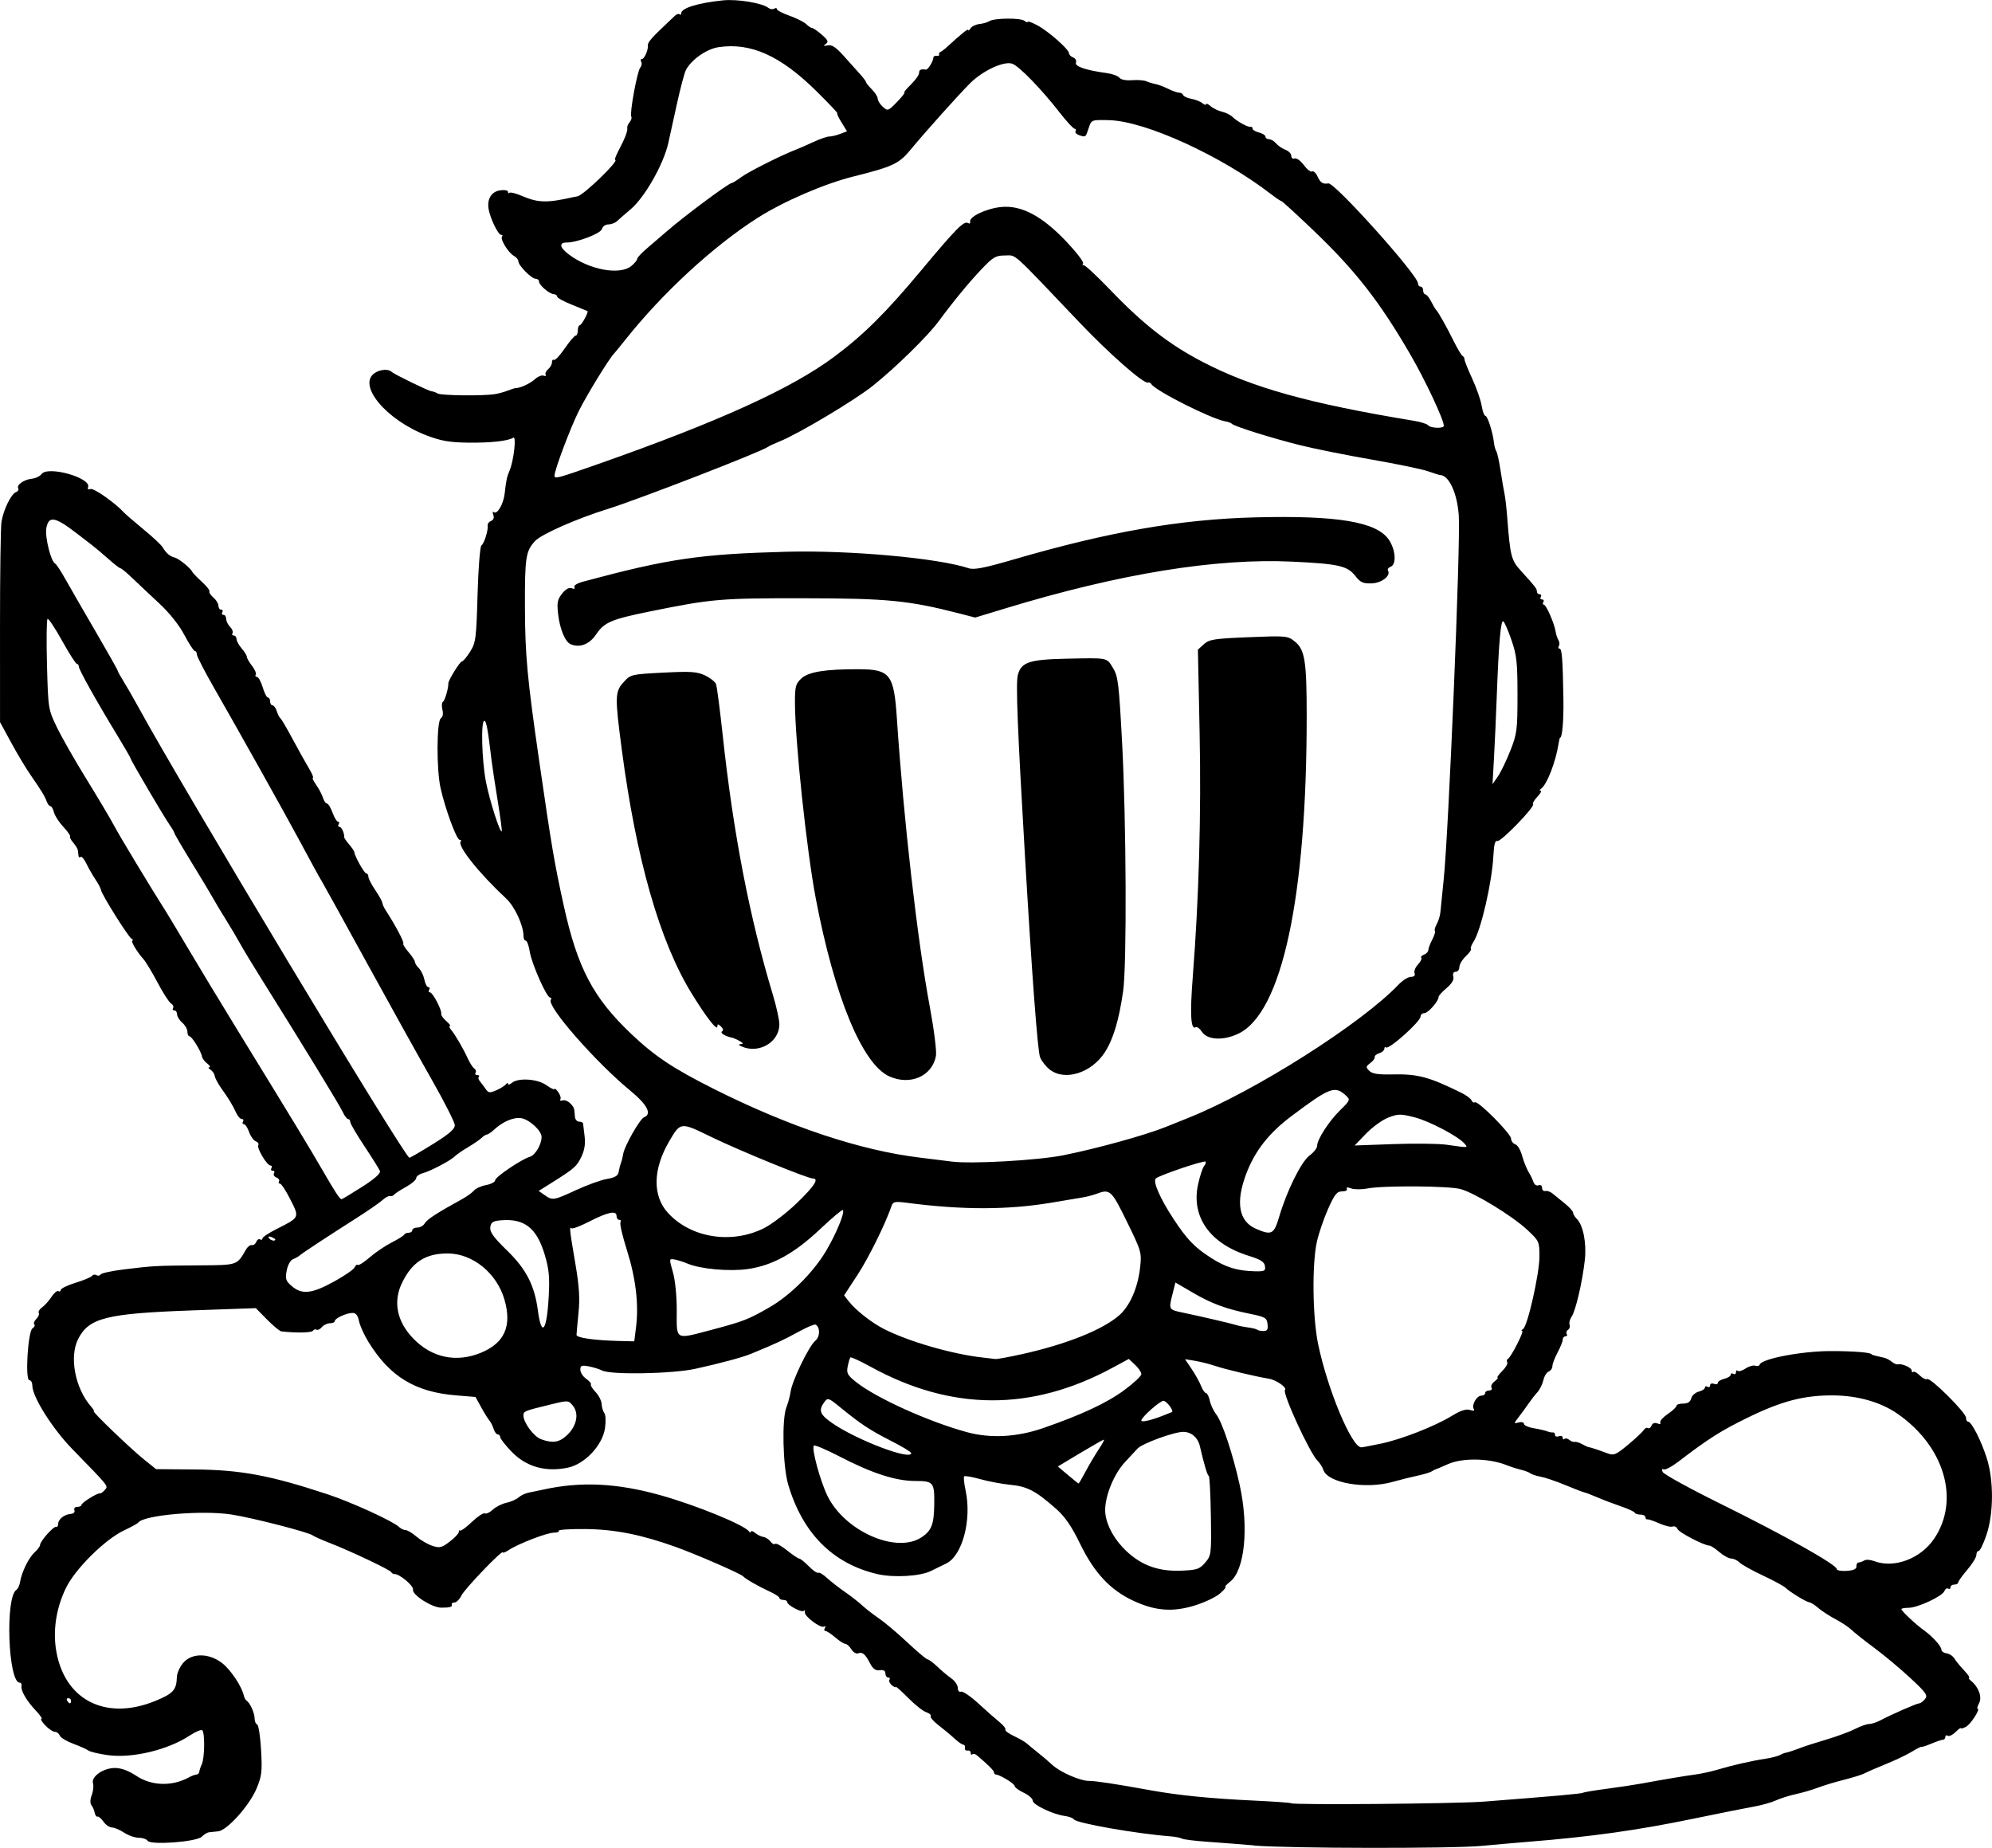 <?xml version="1.0" encoding="UTF-8" standalone="no"?>
<!-- Created with Inkscape (http://www.inkscape.org/) -->

<svg
   width="203.87mm"
   height="189.079mm"
   viewBox="0 0 203.87 189.079"
   version="1.1"
   id="svg5"
   xml:space="preserve"
   xmlns="http://www.w3.org/2000/svg"
   xmlns:svg="http://www.w3.org/2000/svg"><defs
     id="defs2" /><g
     id="layer1"
     transform="translate(-75.299,21.676)"><path
       style="fill:#000000;stroke-width:0.265"
       d="m 203.618,167.165 c -1.31,-0.112 -3.442,-0.277 -4.739,-0.368 -1.297,-0.09 -2.475,-0.237 -2.619,-0.326 -0.144,-0.089 -0.69,-0.194 -1.214,-0.235 -3.43,-0.262 -9.598,-1.346 -9.834,-1.728 -0.085,-0.137 -0.502,-0.295 -0.928,-0.351 -1.21,-0.159 -3.288,-1.148 -3.288,-1.565 0,-0.207 -0.417,-0.574 -0.926,-0.816 -0.509,-0.242 -0.926,-0.55 -0.926,-0.685 0,-0.233 -1.499,-1.15 -1.918,-1.174 -0.109,-0.006 -0.196,-0.103 -0.192,-0.216 0.005,-0.177 -0.638,-0.818 -1.764,-1.759 -0.166,-0.139 -0.375,-0.181 -0.463,-0.092 -0.088,0.088 -0.16,0.022 -0.16,-0.148 0,-0.17 -0.149,-0.279 -0.331,-0.243 -0.182,0.036 -0.301,-0.083 -0.265,-0.265 0.036,-0.182 -0.035,-0.331 -0.16,-0.331 -0.124,0 -0.539,-0.29 -0.921,-0.644 -0.382,-0.354 -1.113,-0.963 -1.624,-1.352 -0.511,-0.39 -0.868,-0.805 -0.795,-0.924 0.073,-0.119 -0.131,-0.3 -0.454,-0.402 -0.323,-0.102 -1.158,-0.763 -1.856,-1.469 -0.698,-0.705 -1.269,-1.211 -1.269,-1.123 0,0.087 -0.177,0.012 -0.394,-0.168 -0.217,-0.18 -0.329,-0.433 -0.249,-0.562 0.08,-0.129 0.019,-0.235 -0.135,-0.235 -0.154,0 -0.28,-0.186 -0.28,-0.413 0,-0.275 -0.195,-0.386 -0.582,-0.331 -0.423,0.06 -0.694,-0.134 -0.992,-0.711 -0.491,-0.95 -0.778,-1.185 -1.23,-1.012 -0.186,0.071 -0.494,-0.118 -0.683,-0.421 -0.189,-0.303 -0.464,-0.551 -0.611,-0.552 -0.147,-1.8e-4 -0.613,-0.298 -1.036,-0.661 -0.423,-0.364 -0.876,-0.661 -1.008,-0.661 -0.131,0 -0.154,-0.137 -0.05,-0.305 0.107,-0.173 0.073,-0.234 -0.077,-0.141 -0.353,0.218 -2.089,-1.09 -1.977,-1.49 0.049,-0.172 0.002,-0.226 -0.103,-0.121 -0.213,0.213 -1.705,-0.583 -1.705,-0.91 0,-0.114 -0.179,-0.208 -0.397,-0.208 -0.218,0 -0.397,-0.091 -0.397,-0.202 0,-0.111 -0.446,-0.405 -0.992,-0.653 -1.099,-0.5 -2.507,-1.306 -2.712,-1.553 -0.214,-0.258 -4.73,-2.229 -6.879,-3.002 -3.546,-1.276 -6.272,-1.816 -9.301,-1.842 -1.55,-0.013 -2.764,0.065 -2.696,0.174 0.068,0.109 -0.162,0.198 -0.509,0.198 -0.696,0 -3.603,1.118 -4.592,1.766 -0.346,0.226 -0.628,0.34 -0.628,0.251 0,-0.336 -3.883,3.706 -4.227,4.399 -0.198,0.4 -0.519,0.728 -0.713,0.728 -0.194,0 -0.322,0.089 -0.286,0.198 0.085,0.256 -0.158,0.331 -1.072,0.331 -0.946,0 -3.006,-1.316 -2.894,-1.85 0.08,-0.382 -1.352,-1.59 -1.885,-1.59 -0.141,0 -0.296,-0.089 -0.345,-0.198 -0.103,-0.231 -4.187,-2.166 -6.305,-2.986 -0.8,-0.31 -1.574,-0.655 -1.72,-0.768 -0.434,-0.334 -6.194,-1.814 -8.335,-2.142 -3.013,-0.461 -8.965,0.054 -9.525,0.824 -0.073,0.1 -0.724,0.46 -1.448,0.799 -1.951,0.915 -5,3.933 -5.954,5.894 -0.945,1.944 -1.316,4.108 -1.045,6.106 0.714,5.258 4.989,7.563 10.148,5.471 1.87,-0.758 2.214,-1.136 2.249,-2.467 0.01,-0.392 0.304,-1.045 0.654,-1.451 0.897,-1.042 2.7,-1.006 4.04,0.081 0.862,0.7 1.95,2.351 2.159,3.278 0.048,0.213 0.179,0.448 0.291,0.522 0.349,0.231 0.812,1.266 0.812,1.815 0,0.288 0.116,0.564 0.258,0.613 0.142,0.049 0.323,1.219 0.402,2.602 0.128,2.227 0.075,2.68 -0.468,3.969 -0.731,1.738 -3.008,4.274 -3.92,4.366 -0.351,0.035 -0.779,0.08 -0.95,0.098 -0.172,0.019 -0.5,0.222 -0.73,0.452 -0.532,0.532 -5.259,0.883 -5.55,0.412 -0.102,-0.166 -0.507,-0.302 -0.898,-0.303 -0.392,-9.6e-4 -1.069,-0.238 -1.506,-0.527 -0.437,-0.289 -0.995,-0.526 -1.242,-0.527 -0.246,-10e-4 -0.636,-0.27 -0.865,-0.597 -0.229,-0.327 -0.504,-0.559 -0.61,-0.515 -0.106,0.044 -0.236,-0.135 -0.288,-0.397 -0.052,-0.262 -0.203,-0.611 -0.336,-0.776 -0.147,-0.182 -0.134,-0.583 0.035,-1.027 0.152,-0.401 0.21,-0.939 0.129,-1.196 -0.219,-0.689 1.045,-1.579 2.242,-1.579 0.65,0 1.392,0.275 2.216,0.82 1.537,1.018 3.643,1.077 5.335,0.15 0.291,-0.16 0.648,-0.294 0.794,-0.299 0.146,-0.005 0.275,-0.128 0.287,-0.274 0.013,-0.146 0.131,-0.503 0.264,-0.794 0.288,-0.631 0.324,-3.182 0.049,-3.456 -0.106,-0.106 -0.683,0.131 -1.283,0.528 -2.244,1.485 -5.915,2.36 -8.417,2.006 -0.909,-0.128 -1.793,-0.34 -1.965,-0.47 -0.172,-0.13 -0.868,-0.442 -1.546,-0.692 -0.678,-0.25 -1.3,-0.628 -1.381,-0.839 -0.081,-0.211 -0.309,-0.384 -0.506,-0.384 -0.197,0 -0.639,-0.298 -0.98,-0.661 -0.342,-0.364 -0.518,-0.661 -0.391,-0.661 0.127,0 -0.136,-0.387 -0.584,-0.86 -0.944,-0.998 -1.546,-2.041 -1.45,-2.514 0.037,-0.182 -0.046,-0.331 -0.184,-0.331 -1.194,0 -1.506,-8.78 -0.337,-9.503 0.147,-0.091 0.316,-0.46 0.376,-0.821 0.172,-1.026 0.885,-2.47 1.49,-3.018 0.303,-0.274 0.551,-0.612 0.551,-0.75 0,-0.371 1.371,-1.926 1.63,-1.849 0.122,0.036 0.222,-0.098 0.222,-0.298 0,-0.478 0.619,-0.978 1.273,-1.027 0.309,-0.023 0.468,-0.179 0.39,-0.382 -0.074,-0.193 0.054,-0.343 0.294,-0.343 0.234,0 0.426,-0.089 0.427,-0.198 0.002,-0.226 1.627,-1.241 1.891,-1.181 0.095,0.022 0.323,-0.141 0.506,-0.362 0.352,-0.424 0.52,-0.214 -3.329,-4.171 -2.057,-2.114 -4.097,-5.357 -4.097,-6.513 0,-0.297 -0.135,-0.54 -0.301,-0.54 -0.453,0 -0.147,-5.015 0.324,-5.306 0.197,-0.122 0.278,-0.302 0.18,-0.4 -0.098,-0.098 -0.004,-0.352 0.209,-0.565 0.213,-0.213 0.324,-0.488 0.248,-0.612 -0.076,-0.124 0.081,-0.382 0.349,-0.574 0.269,-0.192 0.7,-0.675 0.959,-1.074 0.259,-0.399 0.577,-0.66 0.706,-0.58 0.13,0.08 0.236,0.026 0.236,-0.121 0,-0.147 0.685,-0.478 1.521,-0.736 0.837,-0.258 1.597,-0.577 1.69,-0.709 0.093,-0.132 0.293,-0.163 0.445,-0.069 0.152,0.094 0.343,0.062 0.425,-0.071 0.082,-0.133 1.132,-0.363 2.333,-0.511 3.038,-0.374 3.293,-0.388 7.608,-0.42 4.141,-0.03 3.982,0.022 4.936,-1.618 0.168,-0.289 0.44,-0.495 0.603,-0.458 0.163,0.038 0.365,-0.11 0.449,-0.329 0.084,-0.219 0.259,-0.332 0.39,-0.251 0.13,0.081 0.237,0.04 0.237,-0.091 0,-0.131 0.625,-0.552 1.389,-0.938 2.454,-1.238 2.423,-1.174 1.48,-3.047 -0.451,-0.896 -0.931,-1.63 -1.067,-1.63 -0.135,0 -0.18,-0.107 -0.1,-0.237 0.081,-0.13 -0.039,-0.308 -0.266,-0.395 -0.227,-0.087 -0.338,-0.278 -0.247,-0.425 0.091,-0.147 0.032,-0.266 -0.131,-0.266 -0.163,0 -0.222,-0.119 -0.132,-0.265 0.09,-0.146 0.047,-0.265 -0.095,-0.265 -0.36,0 -1.431,-1.788 -1.248,-2.084 0.082,-0.133 -0.034,-0.312 -0.259,-0.398 -0.224,-0.086 -0.533,-0.515 -0.686,-0.954 -0.153,-0.438 -0.392,-0.797 -0.532,-0.797 -0.14,0 -0.181,-0.119 -0.091,-0.265 0.09,-0.146 0.035,-0.265 -0.123,-0.265 -0.158,0 -0.408,-0.268 -0.556,-0.595 -0.355,-0.785 -0.774,-1.477 -1.528,-2.529 -0.341,-0.475 -0.647,-1.048 -0.68,-1.272 -0.033,-0.225 -0.23,-0.516 -0.438,-0.648 -0.208,-0.132 -0.259,-0.245 -0.114,-0.252 0.146,-0.007 0.047,-0.177 -0.219,-0.379 -0.266,-0.201 -0.508,-0.525 -0.538,-0.719 -0.08,-0.519 -1.044,-2.073 -1.285,-2.073 -0.114,0 -0.208,-0.212 -0.208,-0.47 0,-0.259 -0.238,-0.674 -0.529,-0.923 -0.291,-0.249 -0.529,-0.633 -0.529,-0.853 0,-0.22 -0.126,-0.399 -0.28,-0.399 -0.154,0 -0.211,-0.112 -0.127,-0.248 0.084,-0.137 -0.01,-0.345 -0.209,-0.463 -0.199,-0.118 -0.82,-1.08 -1.378,-2.137 -0.559,-1.057 -1.203,-2.129 -1.431,-2.381 -0.664,-0.734 -1.368,-1.914 -1.145,-1.918 0.112,-0.002 0.068,-0.092 -0.099,-0.198 -0.362,-0.232 -3.043,-4.51 -3.109,-4.961 -0.025,-0.173 -0.28,-0.659 -0.566,-1.081 -0.286,-0.422 -0.706,-1.156 -0.934,-1.632 -0.228,-0.475 -0.496,-0.783 -0.595,-0.684 -0.099,0.099 -0.196,0.042 -0.214,-0.128 -0.018,-0.17 -0.048,-0.424 -0.066,-0.565 -0.018,-0.141 -0.232,-0.488 -0.474,-0.771 -0.243,-0.283 -0.388,-0.569 -0.323,-0.634 0.065,-0.065 -0.244,-0.506 -0.686,-0.979 -0.442,-0.474 -0.875,-1.145 -0.963,-1.492 -0.087,-0.347 -0.251,-0.631 -0.363,-0.631 -0.113,0 -0.28,-0.208 -0.372,-0.463 -0.202,-0.56 -0.554,-1.138 -1.667,-2.74 -0.466,-0.67 -1.357,-2.159 -1.981,-3.307 l -1.135,-2.088 -0.003,-9.79 c -0.002,-5.384 0.067,-10.206 0.152,-10.716 0.207,-1.238 0.983,-2.833 1.47,-3.02 0.216,-0.083 0.327,-0.257 0.247,-0.387 -0.214,-0.346 0.564,-0.905 1.38,-0.992 0.389,-0.041 0.84,-0.257 1.002,-0.479 0.642,-0.878 5.13,0.39 4.763,1.347 -0.078,0.202 0.021,0.274 0.254,0.184 0.324,-0.124 2.554,1.446 3.429,2.415 0.146,0.161 1.038,0.93 1.984,1.708 0.946,0.778 1.831,1.607 1.967,1.841 0.341,0.587 0.752,0.94 1.214,1.042 0.411,0.09 1.644,1.083 1.807,1.455 0.053,0.12 0.496,0.583 0.986,1.028 0.49,0.446 0.84,0.892 0.779,0.992 -0.061,0.1 0.12,0.38 0.404,0.623 0.284,0.243 0.516,0.621 0.516,0.841 0,0.22 0.126,0.399 0.28,0.399 0.154,0 0.207,0.119 0.117,0.265 -0.09,0.146 -0.037,0.265 0.117,0.265 0.154,0 0.28,0.187 0.28,0.416 0,0.229 0.18,0.595 0.399,0.815 0.22,0.22 0.332,0.509 0.249,0.643 -0.083,0.134 -0.024,0.243 0.13,0.243 0.154,0 0.28,0.16 0.28,0.356 0,0.196 0.238,0.631 0.529,0.967 0.291,0.336 0.529,0.722 0.529,0.859 0,0.137 0.236,0.549 0.526,0.917 0.289,0.367 0.461,0.773 0.381,0.902 -0.079,0.128 -0.023,0.233 0.125,0.233 0.148,0 0.412,0.476 0.587,1.058 0.174,0.582 0.417,1.058 0.54,1.058 0.122,0 0.223,0.179 0.223,0.397 0,0.218 0.111,0.397 0.247,0.397 0.136,0 0.33,0.268 0.433,0.595 0.102,0.327 0.269,0.655 0.37,0.728 0.101,0.073 0.662,1.025 1.246,2.117 0.584,1.091 1.33,2.431 1.659,2.977 0.328,0.546 0.517,0.992 0.42,0.992 -0.097,0 0.054,0.327 0.336,0.728 0.282,0.4 0.596,0.995 0.697,1.323 0.102,0.327 0.288,0.595 0.414,0.595 0.126,0 0.38,0.417 0.564,0.926 0.184,0.509 0.437,0.926 0.562,0.926 0.125,0 0.153,0.119 0.064,0.265 -0.09,0.146 -0.051,0.265 0.086,0.265 0.215,0 0.515,0.662 0.48,1.058 -0.007,0.073 0.221,0.404 0.505,0.736 0.284,0.332 0.525,0.689 0.535,0.794 0.039,0.426 1.022,2.174 1.222,2.174 0.119,0 0.216,0.151 0.216,0.335 0,0.184 0.31,0.792 0.689,1.349 0.379,0.557 0.71,1.151 0.735,1.318 0.025,0.168 0.162,0.483 0.303,0.702 1.066,1.645 1.972,3.357 1.844,3.484 -0.061,0.061 0.183,0.451 0.54,0.868 0.358,0.417 0.651,0.866 0.651,1 0,0.133 0.184,0.427 0.41,0.652 0.225,0.225 0.478,0.753 0.562,1.172 0.084,0.419 0.264,0.762 0.4,0.762 0.136,0 0.174,0.119 0.084,0.265 -0.09,0.146 -0.051,0.265 0.086,0.265 0.282,0 1.25,1.861 1.151,2.21 -0.035,0.124 0.196,0.452 0.514,0.728 0.318,0.276 0.486,0.502 0.374,0.502 -0.113,0 -0.056,0.18 0.127,0.4 0.43,0.518 1.227,1.889 1.718,2.956 0.213,0.463 0.511,0.918 0.661,1.01 0.15,0.093 0.204,0.28 0.121,0.415 -0.084,0.135 -0.006,0.246 0.172,0.246 0.178,0 0.252,0.072 0.164,0.16 -0.088,0.088 -0.044,0.297 0.097,0.463 0.142,0.166 0.407,0.52 0.59,0.785 0.294,0.427 0.423,0.443 1.115,0.138 0.431,-0.19 0.87,-0.466 0.977,-0.615 0.107,-0.148 0.196,-0.166 0.198,-0.039 0.002,0.127 0.178,0.087 0.391,-0.09 0.665,-0.552 2.629,-0.423 3.549,0.233 0.455,0.324 0.827,0.498 0.827,0.388 0,-0.11 0.168,0.029 0.373,0.31 0.205,0.281 0.308,0.617 0.228,0.746 -0.08,0.13 0.019,0.181 0.22,0.114 0.201,-0.067 0.545,0.058 0.764,0.278 0.416,0.416 0.444,0.493 0.498,1.363 0.018,0.291 0.212,0.529 0.43,0.529 0.218,0 0.403,0.089 0.41,0.198 0.007,0.109 0.077,0.695 0.155,1.302 0.096,0.747 -0.007,1.415 -0.316,2.067 -0.48,1.011 -0.706,1.211 -2.977,2.64 l -1.405,0.884 0.604,0.423 c 0.819,0.573 0.914,0.558 3.247,-0.52 1.123,-0.519 2.538,-1.028 3.144,-1.131 0.811,-0.138 1.125,-0.326 1.186,-0.71 0.046,-0.287 0.152,-0.701 0.236,-0.919 0.084,-0.218 0.187,-0.635 0.23,-0.926 0.117,-0.787 1.709,-3.591 2.131,-3.753 0.841,-0.323 0.343,-1.288 -1.409,-2.73 -3.542,-2.915 -8.541,-8.622 -8.132,-9.284 0.082,-0.132 0.049,-0.241 -0.073,-0.241 -0.352,0 -1.884,-3.459 -2.08,-4.696 -0.098,-0.618 -0.282,-1.124 -0.409,-1.124 -0.127,0 -0.231,-0.217 -0.231,-0.482 0,-1.072 -0.897,-3.012 -1.766,-3.821 -2.819,-2.623 -5.063,-5.448 -4.653,-5.858 0.087,-0.087 0.035,-0.158 -0.115,-0.158 -0.312,0 -1.466,-3.126 -1.952,-5.287 -0.43,-1.911 -0.407,-6.884 0.032,-7.155 0.199,-0.123 0.259,-0.461 0.156,-0.874 -0.093,-0.371 -0.065,-0.738 0.062,-0.817 0.193,-0.12 0.567,-1.411 0.545,-1.882 -0.014,-0.3 1.188,-2.24 1.388,-2.24 0.117,0 0.494,-0.446 0.838,-0.992 0.582,-0.924 0.635,-1.326 0.764,-5.851 0.076,-2.681 0.254,-4.934 0.395,-5.027 0.282,-0.185 0.717,-1.579 0.641,-2.056 -0.026,-0.165 0.131,-0.369 0.349,-0.453 0.25,-0.096 0.334,-0.327 0.227,-0.625 -0.093,-0.26 -0.072,-0.384 0.047,-0.276 0.333,0.302 0.992,-0.815 1.114,-1.886 0.162,-1.427 0.219,-1.689 0.52,-2.412 0.414,-0.996 0.695,-3.521 0.37,-3.319 -0.556,0.344 -2.344,0.539 -4.65,0.508 -1.885,-0.025 -2.764,-0.178 -4.218,-0.734 -4.168,-1.594 -7.151,-5.193 -5.306,-6.401 0.569,-0.373 1.401,-0.425 1.719,-0.107 0.242,0.242 3.829,1.984 4.1,1.991 0.146,0.004 0.419,0.103 0.607,0.22 0.346,0.217 4.669,0.264 5.877,0.064 0.364,-0.06 0.959,-0.225 1.323,-0.367 0.364,-0.142 0.721,-0.255 0.794,-0.251 0.423,0.023 1.49,-0.47 1.955,-0.903 0.297,-0.277 0.699,-0.442 0.894,-0.368 0.195,0.075 0.289,0.032 0.211,-0.096 -0.079,-0.127 0.034,-0.379 0.251,-0.559 0.217,-0.18 0.394,-0.498 0.394,-0.707 0,-0.209 0.094,-0.322 0.21,-0.251 0.115,0.071 0.61,-0.458 1.1,-1.175 0.49,-0.717 0.991,-1.305 1.113,-1.305 0.123,0 0.223,-0.238 0.223,-0.529 0,-0.291 0.089,-0.53 0.198,-0.531 0.186,-0.002 0.928,-1.367 0.791,-1.456 -0.035,-0.023 -0.748,-0.313 -1.585,-0.645 -0.837,-0.332 -1.521,-0.71 -1.521,-0.838 0,-0.129 -0.149,-0.238 -0.331,-0.243 -0.442,-0.012 -1.521,-0.928 -1.521,-1.29 0,-0.159 -0.156,-0.288 -0.347,-0.288 -0.422,0 -1.769,-1.364 -1.769,-1.791 0,-0.169 -0.208,-0.42 -0.463,-0.557 -0.564,-0.305 -1.441,-1.745 -1.206,-1.98 0.093,-0.093 0.049,-0.169 -0.099,-0.169 -0.294,0 -1.087,-1.623 -1.269,-2.595 -0.195,-1.043 0.272,-1.826 1.165,-1.957 0.447,-0.066 0.813,-0.001 0.813,0.144 0,0.145 0.07,0.192 0.157,0.106 0.086,-0.086 0.667,0.062 1.291,0.33 1.639,0.702 2.552,0.722 5.233,0.114 0.109,-0.025 0.298,-0.06 0.42,-0.078 0.611,-0.091 4.377,-3.737 3.86,-3.737 -0.081,0 0.089,-0.446 0.376,-0.992 0.647,-1.227 0.934,-1.981 0.867,-2.277 -0.028,-0.124 0.082,-0.387 0.245,-0.584 0.163,-0.197 0.239,-0.452 0.168,-0.567 -0.189,-0.309 0.603,-4.642 0.918,-5.022 0.148,-0.178 0.192,-0.449 0.099,-0.601 -0.094,-0.152 -0.059,-0.276 0.079,-0.276 0.242,0 0.665,-0.981 0.602,-1.397 -0.04,-0.26 0.391,-0.783 1.533,-1.858 0.493,-0.465 1.045,-0.989 1.225,-1.164 0.181,-0.175 0.402,-0.244 0.492,-0.154 0.09,0.09 0.164,0.039 0.164,-0.113 0,-0.523 1.733,-1.057 4.268,-1.315 1.476,-0.15 4.022,0.27 4.65,0.767 0.176,0.139 0.443,0.176 0.595,0.082 0.152,-0.094 0.276,-0.073 0.276,0.047 0,0.12 0.59,0.428 1.31,0.684 0.721,0.256 1.486,0.641 1.701,0.856 0.215,0.215 0.488,0.394 0.608,0.399 0.12,0.005 0.564,0.313 0.988,0.686 0.628,0.552 0.702,0.726 0.397,0.941 -0.285,0.201 -0.24,0.234 0.193,0.141 0.422,-0.091 0.846,0.19 1.663,1.102 0.603,0.673 1.36,1.518 1.683,1.877 0.322,0.359 0.586,0.716 0.586,0.794 0,0.077 0.268,0.409 0.595,0.736 0.327,0.327 0.595,0.755 0.595,0.951 0,0.196 0.234,0.568 0.52,0.826 0.503,0.455 0.55,0.44 1.451,-0.488 0.512,-0.527 0.851,-0.958 0.753,-0.958 -0.098,0 0.202,-0.371 0.666,-0.825 0.464,-0.454 0.844,-0.99 0.844,-1.191 0,-0.329 0.175,-0.414 0.704,-0.342 0.201,0.027 0.728,-0.82 0.757,-1.214 0.01,-0.146 0.162,-0.235 0.338,-0.198 0.175,0.036 0.289,-0.023 0.253,-0.132 -0.036,-0.109 0.023,-0.228 0.132,-0.265 0.109,-0.036 0.425,-0.275 0.701,-0.529 1.446,-1.333 2.144,-1.89 2.147,-1.716 0.002,0.107 0.108,0.03 0.234,-0.17 0.127,-0.2 0.535,-0.397 0.907,-0.438 0.372,-0.041 0.832,-0.175 1.022,-0.297 0.503,-0.324 3.199,-0.349 3.587,-0.032 0.182,0.148 0.331,0.193 0.331,0.1 0,-0.094 0.446,0.069 0.992,0.36 1.138,0.608 3.241,2.465 3.241,2.861 0,0.147 0.191,0.34 0.424,0.429 0.233,0.09 0.361,0.327 0.284,0.529 -0.147,0.383 1.028,0.782 3.127,1.064 0.582,0.078 1.177,0.293 1.323,0.479 0.157,0.199 0.682,0.303 1.285,0.253 0.561,-0.046 1.216,0.002 1.455,0.106 0.239,0.104 0.667,0.234 0.949,0.288 0.283,0.054 0.867,0.275 1.297,0.489 0.431,0.215 0.934,0.391 1.117,0.391 0.184,0 0.374,0.112 0.422,0.249 0.049,0.137 0.426,0.31 0.839,0.384 0.413,0.074 0.919,0.274 1.124,0.445 0.206,0.171 0.374,0.218 0.374,0.105 0,-0.113 0.208,-0.025 0.463,0.197 0.255,0.221 0.782,0.478 1.172,0.571 0.39,0.093 0.869,0.328 1.064,0.523 0.465,0.465 1.613,1.095 1.865,1.024 0.109,-0.031 0.198,0.05 0.198,0.18 0,0.13 0.298,0.311 0.661,0.402 0.364,0.091 0.661,0.283 0.661,0.426 0,0.143 0.164,0.26 0.364,0.26 0.2,0 0.523,0.191 0.717,0.424 0.194,0.233 0.625,0.528 0.958,0.655 0.333,0.127 0.606,0.408 0.606,0.626 0,0.217 0.154,0.336 0.342,0.264 0.188,-0.072 0.611,0.233 0.939,0.677 0.329,0.445 0.71,0.739 0.848,0.654 0.138,-0.085 0.389,0.15 0.558,0.522 0.286,0.628 0.553,0.797 1.105,0.7 0.648,-0.114 9.172,9.39 9.172,10.226 0,0.183 0.119,0.334 0.265,0.334 0.146,0 0.265,0.179 0.265,0.397 0,0.218 0.099,0.397 0.22,0.397 0.121,0 0.389,0.327 0.595,0.728 0.206,0.4 0.435,0.787 0.508,0.86 0.232,0.231 1.044,1.671 1.791,3.175 0.398,0.8 0.812,1.495 0.921,1.543 0.109,0.049 0.198,0.208 0.198,0.354 0,0.146 0.357,1.037 0.793,1.98 0.436,0.943 0.868,2.183 0.96,2.755 0.091,0.572 0.266,1.04 0.387,1.04 0.221,0 0.764,1.719 0.876,2.771 0.033,0.307 0.14,0.688 0.238,0.847 0.098,0.159 0.293,1.047 0.433,1.973 0.14,0.926 0.32,1.982 0.4,2.346 0.08,0.364 0.205,1.435 0.278,2.381 0.315,4.075 0.409,4.443 1.42,5.553 1.473,1.616 1.623,1.812 1.623,2.109 0,0.152 0.126,0.276 0.28,0.276 0.154,0 0.207,0.119 0.117,0.265 -0.09,0.146 -0.03,0.265 0.132,0.265 0.163,0 0.222,0.119 0.132,0.265 -0.09,0.146 -0.067,0.265 0.051,0.266 0.238,0.001 1.085,1.949 1.209,2.777 0.043,0.291 0.172,0.678 0.285,0.86 0.114,0.182 0.133,0.45 0.043,0.595 -0.09,0.146 -0.06,0.265 0.066,0.265 0.249,0 0.333,1.082 0.398,5.159 0.035,2.213 -0.118,3.969 -0.346,3.969 -0.029,0 -0.09,0.238 -0.135,0.529 -0.296,1.928 -1.203,4.27 -1.817,4.692 -0.156,0.107 -0.173,0.196 -0.038,0.198 0.135,0.002 -0.015,0.281 -0.333,0.619 -0.318,0.338 -0.515,0.678 -0.437,0.755 0.238,0.238 -3.316,3.903 -3.658,3.772 -0.226,-0.087 -0.346,0.357 -0.402,1.491 -0.134,2.709 -1.274,7.655 -2.029,8.808 -0.22,0.335 -0.34,0.669 -0.267,0.742 0.073,0.073 -0.165,0.411 -0.528,0.753 -0.363,0.341 -0.66,0.838 -0.66,1.103 0,0.266 -0.167,0.483 -0.372,0.483 -0.232,0 -0.324,0.185 -0.244,0.489 0.084,0.322 -0.153,0.725 -0.695,1.181 -0.452,0.381 -0.818,0.786 -0.813,0.9 0.018,0.413 -1.075,1.664 -1.456,1.664 -0.214,0 -0.389,0.152 -0.389,0.337 0,0.528 -3.271,3.448 -3.55,3.169 -0.085,-0.085 -0.155,-0.024 -0.155,0.136 0,0.16 -0.236,0.366 -0.524,0.457 -0.288,0.091 -0.496,0.27 -0.463,0.396 0.033,0.126 -0.171,0.402 -0.453,0.613 -0.464,0.346 -0.474,0.423 -0.105,0.793 0.3,0.3 0.898,0.398 2.234,0.368 2.733,-0.062 3.823,0.225 7.212,1.892 0.489,0.241 0.948,0.586 1.02,0.767 0.072,0.181 0.229,0.268 0.35,0.194 0.307,-0.19 3.694,3.216 3.694,3.715 0,0.225 0.174,0.476 0.387,0.557 0.32,0.123 0.588,0.592 0.814,1.422 0.124,0.457 0.462,1.249 0.678,1.587 0.139,0.218 0.325,0.612 0.413,0.875 0.089,0.266 0.32,0.416 0.521,0.339 0.208,-0.08 0.362,0.031 0.362,0.261 0,0.22 0.152,0.365 0.337,0.323 0.186,-0.043 0.513,0.069 0.728,0.249 0.215,0.18 0.777,0.637 1.25,1.015 0.473,0.379 0.86,0.806 0.86,0.949 0,0.143 0.175,0.435 0.39,0.65 0.647,0.647 1.001,2.481 0.811,4.199 -0.245,2.219 -0.939,5.2 -1.348,5.789 -0.188,0.271 -0.284,0.646 -0.212,0.833 0.072,0.187 0.001,0.42 -0.157,0.517 -0.158,0.098 -0.218,0.288 -0.135,0.424 0.084,0.135 0.026,0.246 -0.128,0.246 -0.154,0 -0.28,0.151 -0.28,0.335 0,0.184 -0.238,0.779 -0.529,1.322 -0.291,0.543 -0.529,1.17 -0.529,1.393 0,0.223 -0.171,0.472 -0.381,0.552 -0.209,0.08 -0.453,0.477 -0.542,0.882 -0.089,0.405 -0.365,0.96 -0.614,1.235 -0.249,0.274 -0.655,0.796 -0.904,1.16 -0.249,0.364 -0.696,0.978 -0.995,1.366 -0.541,0.702 -0.541,0.704 -0.009,0.564 0.294,-0.077 0.534,-0.012 0.534,0.144 0,0.156 0.446,0.358 0.992,0.448 0.546,0.091 1.171,0.234 1.389,0.319 0.218,0.085 0.486,0.135 0.595,0.112 0.109,-0.023 0.198,0.09 0.198,0.251 0,0.161 0.179,0.224 0.397,0.141 0.218,-0.084 0.397,-0.017 0.397,0.148 0,0.165 0.078,0.222 0.174,0.126 0.096,-0.096 0.321,-0.052 0.501,0.098 0.18,0.149 0.429,0.242 0.554,0.206 0.124,-0.036 0.464,0.067 0.755,0.229 0.291,0.162 0.589,0.299 0.661,0.304 0.167,0.011 0.975,0.277 1.926,0.632 0.663,0.248 0.87,0.163 2.117,-0.875 0.76,-0.632 1.478,-1.306 1.596,-1.496 0.118,-0.19 0.314,-0.285 0.435,-0.21 0.121,0.075 0.288,-0.04 0.371,-0.255 0.093,-0.242 0.322,-0.325 0.6,-0.218 0.257,0.099 0.384,0.065 0.295,-0.079 -0.086,-0.139 0.252,-0.531 0.75,-0.873 0.498,-0.341 0.906,-0.725 0.906,-0.851 0,-0.127 0.309,-0.23 0.686,-0.23 0.465,0 0.731,-0.172 0.825,-0.532 0.076,-0.293 0.423,-0.603 0.769,-0.69 0.346,-0.087 0.63,-0.271 0.63,-0.41 0,-0.138 0.119,-0.178 0.265,-0.088 0.146,0.09 0.265,0.025 0.265,-0.145 0,-0.17 0.179,-0.24 0.397,-0.156 0.218,0.084 0.397,0.039 0.397,-0.099 0,-0.138 0.298,-0.326 0.661,-0.417 0.364,-0.091 0.661,-0.279 0.661,-0.418 0,-0.138 0.119,-0.178 0.265,-0.088 0.146,0.09 0.265,0.018 0.265,-0.161 0,-0.178 0.08,-0.244 0.177,-0.147 0.098,0.098 0.464,-0.011 0.815,-0.241 0.351,-0.23 0.799,-0.356 0.996,-0.28 0.197,0.076 0.397,0.021 0.445,-0.121 0.198,-0.594 4.288,-1.374 7.224,-1.379 2.401,-0.004 4.233,0.146 4.233,0.345 0,0.039 0.566,0.188 1.296,0.342 0.204,0.043 0.548,0.226 0.766,0.406 0.218,0.181 0.498,0.301 0.622,0.267 0.411,-0.112 1.417,0.338 1.417,0.634 0,0.16 0.07,0.221 0.154,0.137 0.085,-0.085 0.387,0.078 0.671,0.362 0.284,0.284 0.624,0.451 0.754,0.37 0.321,-0.198 3.977,3.434 3.977,3.951 0,0.225 0.097,0.41 0.216,0.41 0.345,0 1.333,1.927 1.904,3.714 0.727,2.276 0.715,5.677 -0.028,7.876 -0.304,0.901 -0.662,1.639 -0.794,1.639 -0.132,0 -0.24,0.189 -0.24,0.421 0,0.232 -0.417,0.908 -0.926,1.503 -0.509,0.595 -0.926,1.179 -0.926,1.299 0,0.119 -0.179,0.217 -0.397,0.217 -0.218,0 -0.397,0.126 -0.397,0.28 0,0.154 -0.107,0.214 -0.237,0.134 -0.13,-0.081 -0.307,0.036 -0.392,0.259 -0.202,0.527 -2.732,1.702 -3.67,1.706 -0.4,0.001 -0.728,0.061 -0.728,0.133 0,0.185 1.463,1.559 2.289,2.15 0.906,0.648 1.812,1.655 1.812,2.016 0,0.156 0.238,0.319 0.529,0.36 0.291,0.042 0.648,0.279 0.794,0.526 0.146,0.247 0.588,0.79 0.983,1.206 0.395,0.416 0.633,0.76 0.529,0.764 -0.104,0.005 -0.011,0.153 0.207,0.331 0.769,0.625 1.139,1.661 0.811,2.274 -0.165,0.309 -0.234,0.562 -0.152,0.562 0.324,0 -0.698,1.59 -1.191,1.854 -0.29,0.155 -0.526,0.218 -0.526,0.14 0,-0.078 -0.242,0.101 -0.539,0.397 -0.296,0.296 -0.654,0.468 -0.794,0.381 -0.14,-0.087 -0.255,-0.032 -0.255,0.123 0,0.154 -0.105,0.28 -0.232,0.28 -0.128,0 -0.663,0.18 -1.189,0.4 -0.526,0.22 -0.987,0.37 -1.025,0.334 -0.037,-0.036 -0.484,0.189 -0.993,0.5 -0.509,0.311 -1.7,0.878 -2.646,1.26 -0.946,0.382 -1.916,0.804 -2.157,0.938 -0.24,0.134 -1.193,0.434 -2.117,0.666 -0.924,0.232 -2.129,0.596 -2.678,0.808 -0.549,0.212 -1.561,0.509 -2.249,0.659 -0.688,0.15 -1.615,0.443 -2.06,0.65 -0.445,0.207 -1.457,0.491 -2.249,0.63 -0.792,0.14 -3.523,0.686 -6.07,1.214 -5.855,1.213 -10.592,1.875 -17.198,2.402 -1.091,0.087 -3.158,0.269 -4.592,0.405 -3.038,0.287 -19.836,0.261 -23.321,-0.036 z m 23.548,-4.478 c 7.347,-0.57 9.99,-0.806 10.155,-0.909 0.098,-0.061 1.187,-0.243 2.42,-0.404 1.233,-0.162 2.837,-0.404 3.564,-0.538 2.289,-0.422 4.46,-0.786 5.556,-0.931 0.582,-0.077 1.594,-0.301 2.249,-0.497 1.473,-0.442 3.497,-0.902 4.895,-1.113 0.582,-0.088 1.237,-0.255 1.455,-0.372 0.218,-0.117 0.456,-0.216 0.529,-0.221 0.172,-0.012 1.049,-0.3 1.72,-0.565 0.291,-0.115 1.422,-0.475 2.514,-0.801 1.091,-0.325 2.417,-0.816 2.946,-1.09 0.529,-0.274 1.166,-0.498 1.414,-0.498 0.249,0 0.768,-0.168 1.155,-0.373 1.143,-0.607 3.741,-1.744 3.984,-1.744 0.124,0 0.387,-0.195 0.584,-0.433 0.316,-0.381 0.139,-0.639 -1.489,-2.153 -1.017,-0.946 -2.682,-2.337 -3.701,-3.092 -1.019,-0.755 -2.063,-1.583 -2.319,-1.839 -0.257,-0.257 -0.988,-0.744 -1.626,-1.083 -0.637,-0.339 -1.439,-0.86 -1.782,-1.158 -0.342,-0.298 -0.742,-0.554 -0.887,-0.57 -0.333,-0.037 -2.004,-1.052 -2.456,-1.492 -0.187,-0.182 -1.235,-0.75 -2.33,-1.263 -1.095,-0.513 -2.171,-1.113 -2.391,-1.333 -0.221,-0.221 -0.601,-0.401 -0.845,-0.401 -0.244,-1.8e-4 -0.79,-0.298 -1.213,-0.661 -0.423,-0.364 -0.877,-0.661 -1.009,-0.661 -0.543,0 -3.144,-1.351 -3.279,-1.703 -0.08,-0.209 -0.301,-0.32 -0.49,-0.248 -0.189,0.073 -0.804,-0.072 -1.367,-0.322 -0.563,-0.25 -1.112,-0.436 -1.222,-0.413 -0.109,0.022 -0.198,-0.078 -0.198,-0.224 0,-0.146 -0.228,-0.265 -0.507,-0.265 -0.279,0 -0.547,-0.089 -0.595,-0.198 -0.049,-0.109 -0.694,-0.405 -1.435,-0.657 -0.741,-0.252 -1.813,-0.66 -2.381,-0.907 -0.569,-0.246 -1.16,-0.472 -1.315,-0.502 -0.154,-0.03 -1.047,-0.373 -1.984,-0.763 -0.937,-0.389 -2.061,-0.772 -2.498,-0.849 -0.437,-0.078 -0.913,-0.233 -1.058,-0.344 -0.146,-0.112 -0.587,-0.28 -0.981,-0.374 -0.394,-0.094 -1.049,-0.303 -1.455,-0.465 -1.827,-0.726 -4.533,-0.768 -6.031,-0.094 -0.582,0.262 -1.118,0.489 -1.191,0.504 -0.073,0.015 -0.273,0.118 -0.445,0.227 -0.172,0.11 -0.827,0.307 -1.455,0.439 -0.628,0.132 -1.764,0.416 -2.524,0.631 -2.784,0.789 -6.685,0.115 -7.111,-1.228 -0.087,-0.274 -0.358,-0.698 -0.602,-0.942 -0.807,-0.807 -3.623,-6.939 -3.324,-7.238 0.235,-0.235 -0.894,-1.023 -1.638,-1.144 -1.375,-0.223 -4.444,-0.955 -5.523,-1.317 -0.582,-0.195 -1.511,-0.429 -2.063,-0.519 l -1.005,-0.164 0.678,1.007 c 0.373,0.554 0.807,1.334 0.965,1.734 0.158,0.4 0.385,0.728 0.504,0.728 0.12,0 0.295,0.352 0.389,0.781 0.094,0.43 0.391,1.06 0.659,1.401 0.607,0.772 1.707,4.078 2.394,7.198 0.96,4.357 0.529,8.736 -0.975,9.92 -0.38,0.299 -0.597,0.544 -0.482,0.544 0.115,0 -0.137,0.301 -0.56,0.669 -0.423,0.368 -1.585,0.919 -2.582,1.225 -2.28,0.699 -4.073,0.554 -6.338,-0.513 -2.324,-1.095 -3.953,-2.849 -5.39,-5.803 -0.861,-1.771 -1.54,-2.763 -2.426,-3.549 -2.091,-1.854 -2.96,-2.316 -4.67,-2.482 -0.873,-0.085 -2.273,-0.346 -3.111,-0.581 -0.838,-0.235 -1.584,-0.366 -1.659,-0.291 -0.075,0.075 -0.008,0.733 0.149,1.463 0.643,2.998 -0.34,6.676 -1.993,7.458 -0.437,0.207 -1.135,0.549 -1.552,0.761 -1.079,0.549 -3.83,0.709 -5.495,0.32 -4.555,-1.065 -7.652,-4.179 -9.123,-9.173 -0.547,-1.857 -0.657,-6.705 -0.18,-7.893 0.175,-0.437 0.369,-1.156 0.431,-1.598 0.157,-1.123 1.867,-4.661 2.512,-5.196 0.508,-0.422 0.539,-1.368 0.054,-1.667 -0.105,-0.065 -0.835,0.233 -1.622,0.662 -1.733,0.945 -2.399,1.255 -5.002,2.327 -0.885,0.364 -3.106,0.963 -5.689,1.532 -2.348,0.518 -8.649,0.634 -9.542,0.176 -0.281,-0.144 -0.899,-0.336 -1.372,-0.426 -0.728,-0.138 -0.86,-0.085 -0.86,0.345 0,0.279 0.268,0.695 0.595,0.925 0.327,0.229 0.547,0.492 0.488,0.584 -0.059,0.092 0.156,0.441 0.479,0.776 0.322,0.335 0.6,0.883 0.617,1.217 0.017,0.334 0.143,0.756 0.28,0.936 0.137,0.181 0.165,0.88 0.064,1.555 -0.263,1.751 -2.068,3.666 -3.799,4.028 -2.289,0.48 -4.28,-0.089 -5.776,-1.651 -0.632,-0.66 -1.149,-1.323 -1.149,-1.474 0,-0.151 -0.111,-0.274 -0.247,-0.274 -0.136,0 -0.329,-0.259 -0.429,-0.575 -0.1,-0.316 -0.296,-0.703 -0.435,-0.86 -0.139,-0.157 -0.514,-0.761 -0.835,-1.343 l -0.583,-1.058 -1.998,-0.163 c -4.186,-0.342 -6.776,-1.924 -8.96,-5.473 -0.439,-0.714 -0.873,-1.672 -0.965,-2.13 -0.114,-0.569 -0.319,-0.832 -0.65,-0.832 -0.627,0 -1.831,0.55 -1.831,0.836 0,0.122 -0.224,0.222 -0.497,0.222 -0.273,0 -0.644,0.177 -0.824,0.394 -0.18,0.217 -0.424,0.334 -0.543,0.26 -0.119,-0.073 -0.285,-0.022 -0.37,0.115 -0.125,0.203 -1.76,0.234 -3.23,0.061 -0.168,-0.02 -0.824,-0.563 -1.46,-1.207 l -1.155,-1.172 -6.478,0.231 c -8.813,0.315 -10.6,0.761 -11.703,2.925 -0.932,1.828 -0.312,5.065 1.328,6.926 0.224,0.255 0.343,0.463 0.265,0.463 -0.226,0 3.764,3.833 5.138,4.936 l 1.24,0.996 3.919,0.032 c 4.748,0.038 7.755,0.599 13.663,2.55 2.405,0.794 6.655,2.737 7.275,3.325 0.192,0.183 0.501,0.332 0.686,0.332 0.185,0 0.683,0.298 1.106,0.662 0.423,0.364 1.153,0.789 1.622,0.944 0.755,0.25 0.961,0.2 1.786,-0.429 0.513,-0.391 0.932,-0.836 0.932,-0.989 0,-0.152 0.06,-0.217 0.134,-0.143 0.074,0.074 0.617,-0.326 1.207,-0.887 0.59,-0.562 1.183,-0.953 1.318,-0.87 0.134,0.083 0.5,-0.087 0.813,-0.378 0.313,-0.291 0.939,-0.608 1.392,-0.704 0.453,-0.096 1.016,-0.344 1.251,-0.551 0.235,-0.207 0.711,-0.429 1.058,-0.495 0.347,-0.066 0.989,-0.199 1.425,-0.296 3.868,-0.86 7.575,-0.685 12.039,0.567 3.657,1.026 8.566,3.032 9.058,3.701 0.107,0.146 0.196,0.161 0.198,0.034 0.002,-0.127 0.195,-0.073 0.428,0.121 0.233,0.193 0.617,0.38 0.853,0.415 0.236,0.035 0.563,0.246 0.727,0.47 0.164,0.224 0.376,0.33 0.47,0.235 0.095,-0.095 0.642,0.205 1.215,0.666 0.573,0.461 1.139,0.841 1.257,0.845 0.118,0.004 0.558,0.358 0.978,0.787 0.42,0.429 0.852,0.725 0.959,0.659 0.107,-0.066 0.507,0.169 0.889,0.523 0.382,0.354 1.201,0.993 1.819,1.421 0.619,0.427 1.428,1.058 1.799,1.402 0.371,0.344 1.145,0.944 1.72,1.334 0.575,0.39 1.879,1.491 2.897,2.447 1.018,0.956 1.95,1.739 2.071,1.739 0.121,0 0.562,0.327 0.98,0.728 0.418,0.4 1.064,0.942 1.435,1.203 0.371,0.261 0.675,0.704 0.675,0.984 0,0.295 0.139,0.458 0.331,0.387 0.182,-0.067 0.986,0.481 1.786,1.217 0.8,0.736 1.774,1.594 2.163,1.907 0.389,0.313 0.654,0.655 0.589,0.76 -0.065,0.106 0.331,0.403 0.88,0.66 0.549,0.258 1.133,0.592 1.297,0.743 0.164,0.151 0.676,0.572 1.136,0.936 0.461,0.364 1.128,0.933 1.483,1.264 0.799,0.747 2.851,1.646 3.754,1.646 0.702,0 2.668,0.299 6.31,0.959 2.872,0.52 6.116,0.844 10.566,1.053 2.037,0.096 3.754,0.218 3.814,0.272 0.219,0.195 16.896,0.055 19.734,-0.165 z M 82.571,152.367 c 0,-0.146 -0.126,-0.265 -0.28,-0.265 -0.154,0 -0.207,0.119 -0.117,0.265 0.09,0.146 0.216,0.265 0.28,0.265 0.064,0 0.117,-0.119 0.117,-0.265 z M 198.639,138.233 c 0.631,-0.733 0.644,-0.845 0.585,-4.818 -0.034,-2.237 -0.132,-4.067 -0.218,-4.067 -0.127,0 -0.481,-1.184 -0.909,-3.043 -0.202,-0.879 -0.878,-1.455 -1.707,-1.455 -0.941,0 -4.223,1.203 -4.673,1.713 -0.148,0.168 -0.717,0.78 -1.265,1.362 -1.12,1.188 -2.046,3.422 -2.046,4.935 0,1.158 0.681,2.615 1.762,3.774 1.651,1.769 3.515,2.52 6.008,2.421 1.625,-0.064 1.886,-0.151 2.464,-0.822 z m 66.652,0.381 c -0.014,-0.215 0.093,-0.395 0.239,-0.401 0.146,-0.006 0.403,-0.099 0.573,-0.207 0.17,-0.108 0.624,-0.076 1.009,0.07 2.042,0.776 4.758,-0.244 6.146,-2.307 2.664,-3.962 1.037,-9.465 -3.781,-12.786 -1.72,-1.186 -4.044,-1.846 -6.564,-1.864 -2.974,-0.022 -5.284,0.58 -8.766,2.284 -2.733,1.338 -3.988,2.135 -7.069,4.49 -0.69,0.527 -1.373,0.885 -1.518,0.796 -0.154,-0.095 -0.197,0.012 -0.103,0.258 0.089,0.232 2.856,1.75 6.149,3.375 6.319,3.118 11.676,6.131 11.676,6.567 0,0.143 0.458,0.228 1.018,0.188 0.703,-0.05 1.01,-0.193 0.992,-0.463 z m -95.657,-2.986 c 0.993,-0.669 1.244,-1.306 1.277,-3.238 0.041,-2.381 -0.061,-2.514 -1.939,-2.514 -2.008,0 -4.453,-0.793 -7.787,-2.525 -1.333,-0.693 -2.499,-1.184 -2.591,-1.092 -0.262,0.262 0.64,3.601 1.386,5.131 1.775,3.642 7.081,5.971 9.653,4.237 z m 16.783,-6.744 c 0.368,-0.691 0.967,-1.703 1.331,-2.249 0.365,-0.546 0.603,-0.992 0.53,-0.992 -0.073,0 -1.163,0.618 -2.423,1.374 l -2.29,1.374 1.03,0.871 c 0.566,0.479 1.058,0.873 1.092,0.875 0.034,0.002 0.362,-0.562 0.73,-1.253 z m -17.857,-1.858 c 0,-0.112 -0.923,-0.672 -2.051,-1.245 -2.169,-1.101 -3.106,-1.719 -5.191,-3.422 -1.23,-1.004 -1.306,-1.03 -1.654,-0.554 -0.623,0.852 -0.462,1.273 0.826,2.161 2.511,1.732 8.07,3.839 8.07,3.059 z m 48.071,-0.971 c 2.139,-0.452 5.54,-1.786 7.288,-2.859 0.865,-0.531 1.427,-0.712 1.819,-0.588 0.377,0.12 0.508,0.084 0.39,-0.107 -0.245,-0.396 0.309,-1.357 0.782,-1.357 0.213,0 0.388,-0.119 0.388,-0.265 0,-0.146 0.186,-0.265 0.412,-0.265 0.227,0 0.334,-0.127 0.238,-0.282 -0.096,-0.155 0.046,-0.449 0.315,-0.653 0.269,-0.204 0.406,-0.375 0.303,-0.379 -0.103,-0.005 0.112,-0.307 0.477,-0.672 0.365,-0.365 0.597,-0.772 0.515,-0.903 -0.082,-0.132 -0.058,-0.28 0.052,-0.329 0.313,-0.139 1.712,-2.866 1.472,-2.871 -0.118,-0.002 -0.075,-0.092 0.095,-0.2 0.466,-0.297 1.676,-5.66 1.676,-7.429 0,-1.514 -0.033,-1.586 -1.257,-2.727 -1.525,-1.422 -5.36,-3.766 -6.813,-4.164 -1.21,-0.332 -7.928,-0.374 -9.546,-0.061 -0.594,0.115 -1.344,0.112 -1.667,-0.008 -0.372,-0.137 -0.528,-0.121 -0.426,0.044 0.089,0.144 -0.126,0.261 -0.48,0.261 -0.537,0 -0.772,0.291 -1.439,1.786 -0.439,0.982 -0.956,2.5 -1.151,3.373 -0.508,2.285 -0.443,7.72 0.124,10.451 0.973,4.681 3.439,10.583 4.423,10.583 0.113,0 1.018,-0.172 2.01,-0.381 z m -83.291,-0.876 c 0.984,-0.928 1.239,-2.204 0.599,-2.994 -0.468,-0.578 -0.477,-0.579 -2.305,-0.133 -2.718,0.663 -2.761,0.681 -2.761,1.129 0,0.728 1.055,2.15 1.796,2.421 1.206,0.441 1.866,0.336 2.671,-0.423 z m 48.714,-0.714 c 3.888,-1.343 6.508,-2.566 8.269,-3.859 0.982,-0.721 1.786,-1.47 1.786,-1.663 0,-0.194 -0.288,-0.623 -0.641,-0.954 l -0.641,-0.602 -1.701,0.919 c -8.256,4.459 -16.447,4.423 -24.706,-0.11 -1.084,-0.595 -2.023,-1.029 -2.087,-0.965 -0.064,0.064 -0.188,0.476 -0.276,0.915 -0.14,0.698 -0.029,0.902 0.877,1.62 2.057,1.629 7.396,4.041 11.315,5.111 2.416,0.66 5.116,0.517 7.805,-0.412 z m 12.171,-1.238 c 0.509,-0.194 0.965,-0.374 1.014,-0.401 0.226,-0.126 -0.547,-1.152 -0.868,-1.152 -0.362,0 -2.262,1.689 -2.262,2.011 0,0.204 0.873,0.016 2.117,-0.457 z m -69.683,-6.481 c 2.407,-1.002 3.168,-2.739 2.383,-5.439 -0.788,-2.712 -3.259,-4.715 -5.817,-4.715 -2.275,0 -3.646,0.891 -4.679,3.043 -0.916,1.906 -0.506,3.922 1.147,5.645 1.906,1.987 4.436,2.519 6.966,1.466 z m 55.276,0.169 c 4.615,-1.023 8.328,-2.504 10.036,-4.003 1.085,-0.953 1.897,-2.81 2.127,-4.866 0.173,-1.545 0.138,-1.667 -1.343,-4.695 -1.583,-3.236 -1.742,-3.383 -3.1,-2.867 -0.35,0.133 -0.983,0.3 -1.406,0.37 -0.423,0.07 -1.841,0.309 -3.151,0.53 -4.522,0.763 -9.141,0.77 -14.877,0.024 -1.21,-0.157 -1.405,-0.118 -1.557,0.319 -0.66,1.903 -2.35,5.323 -3.498,7.076 l -1.361,2.079 0.512,0.65 c 0.688,0.874 2.301,2.141 3.526,2.768 2.568,1.315 7.078,2.616 10.244,2.955 0.509,0.054 1.051,0.118 1.203,0.141 0.152,0.023 1.343,-0.194 2.646,-0.483 z m -39.419,-2.821 c 0.287,-2.294 -0.037,-4.995 -0.939,-7.84 -0.451,-1.423 -0.748,-2.702 -0.661,-2.844 0.088,-0.142 0.033,-0.258 -0.121,-0.258 -0.154,0 -0.28,-0.183 -0.28,-0.406 0,-0.58 -0.887,-0.392 -2.818,0.596 -0.895,0.458 -1.699,0.761 -1.786,0.674 -0.244,-0.244 -0.201,0.161 0.376,3.534 0.408,2.387 0.488,3.6 0.336,5.12 -0.109,1.095 -0.201,2.11 -0.204,2.256 -0.006,0.295 1.799,0.557 4.275,0.62 l 1.635,0.042 z m 7.789,0.298 c 3.165,-0.838 3.707,-1.048 5.821,-2.262 2.168,-1.245 4.518,-3.581 5.837,-5.803 1.043,-1.757 1.943,-3.95 1.714,-4.179 -0.07,-0.07 -1.119,0.812 -2.332,1.96 -2.614,2.474 -4.877,3.723 -7.392,4.079 -1.892,0.268 -4.832,0.004 -6.162,-0.552 -0.437,-0.183 -1.045,-0.375 -1.351,-0.427 -0.55,-0.094 -0.552,-0.075 -0.157,1.298 0.238,0.829 0.398,2.438 0.394,3.973 -0.008,3.048 -0.226,2.933 3.628,1.913 z m 56.837,-0.569 c -0.076,-0.639 -0.243,-0.738 -1.774,-1.049 -2.505,-0.509 -3.945,-1.042 -5.9,-2.184 l -1.755,-1.026 -0.288,1.145 c -0.414,1.645 -0.422,1.632 1.101,1.95 1.851,0.386 4.995,1.12 5.49,1.282 0.218,0.071 0.745,0.174 1.171,0.23 0.426,0.055 0.833,0.159 0.904,0.23 0.071,0.071 0.356,0.129 0.632,0.129 0.389,0 0.484,-0.159 0.419,-0.706 z m -73.564,-2.884 c 0.104,-1.989 0.024,-2.78 -0.437,-4.296 -0.808,-2.66 -2.063,-3.637 -4.425,-3.444 -0.855,0.07 -1.048,0.192 -1.122,0.71 -0.068,0.483 0.328,1.031 1.736,2.401 1.936,1.883 2.795,3.556 3.133,6.102 0.379,2.855 0.925,2.132 1.114,-1.473 z m -21.981,-1.467 c 1.084,-0.598 2.034,-1.252 2.111,-1.454 0.077,-0.201 0.226,-0.313 0.33,-0.249 0.104,0.064 0.657,-0.29 1.229,-0.788 0.572,-0.498 1.575,-1.176 2.23,-1.508 0.655,-0.331 1.23,-0.691 1.279,-0.801 0.049,-0.109 0.257,-0.198 0.463,-0.198 0.206,0 0.375,-0.119 0.375,-0.265 0,-0.146 0.232,-0.265 0.516,-0.265 0.284,0 0.625,-0.195 0.759,-0.434 0.222,-0.398 1.26,-1.072 3.77,-2.449 0.519,-0.285 1.089,-0.693 1.266,-0.906 0.177,-0.214 0.735,-0.466 1.239,-0.56 0.504,-0.095 0.922,-0.315 0.928,-0.491 0.012,-0.34 2.677,-2.143 3.56,-2.408 0.548,-0.165 1.191,-1.259 1.191,-2.028 0,-0.627 -1.207,-1.751 -2.052,-1.913 -0.758,-0.145 -1.91,0.333 -2.801,1.164 -0.296,0.276 -0.626,0.501 -0.734,0.501 -0.108,0 -0.353,0.153 -0.545,0.341 -0.192,0.187 -0.826,0.622 -1.408,0.967 -0.582,0.344 -1.181,0.757 -1.33,0.916 -0.388,0.414 -2.48,1.52 -3.283,1.734 -0.373,0.1 -0.679,0.328 -0.679,0.507 0,0.179 -0.476,0.587 -1.058,0.907 -0.582,0.32 -1.129,0.677 -1.215,0.794 -0.086,0.117 -0.265,0.176 -0.397,0.132 -0.132,-0.044 -0.478,0.138 -0.769,0.405 -0.291,0.267 -1.496,1.1 -2.677,1.852 -3.024,1.924 -5.479,3.54 -5.79,3.809 -0.146,0.126 -0.466,0.307 -0.713,0.401 -0.253,0.097 -0.529,0.601 -0.634,1.158 -0.162,0.863 -0.095,1.064 0.529,1.601 1.029,0.885 2.053,0.773 4.31,-0.473 z m 95.281,-1.59 c -0.065,-0.428 -0.449,-0.673 -1.624,-1.035 -3.992,-1.231 -5.958,-3.993 -5.22,-7.334 0.185,-0.837 0.459,-1.673 0.609,-1.858 0.15,-0.185 0.218,-0.391 0.152,-0.458 -0.156,-0.156 -4.773,1.41 -5.092,1.727 -0.314,0.312 0.442,2.041 1.789,4.095 1.398,2.131 2.161,2.929 3.828,4.004 1.525,0.983 2.718,1.352 4.499,1.394 1.021,0.024 1.134,-0.033 1.058,-0.534 z M 103.473,105.167 c 0,-0.057 -0.185,-0.175 -0.411,-0.262 -0.235,-0.09 -0.342,-0.046 -0.249,0.104 0.155,0.251 0.66,0.372 0.66,0.158 z m 50.006,-1.155 c 0.8,-0.399 2.318,-1.558 3.373,-2.575 1.797,-1.732 2.305,-2.516 1.632,-2.516 -0.539,0 -7.568,-2.876 -10.388,-4.25 -3.169,-1.544 -3.14,-1.547 -4.313,0.455 -1.663,2.838 -1.716,5.551 -0.142,7.293 2.329,2.578 6.505,3.254 9.838,1.593 z m 52.736,-1.172 c 0.782,-2.662 2.262,-5.646 3.112,-6.274 0.425,-0.314 0.772,-0.755 0.772,-0.979 0,-0.659 1.212,-2.537 2.364,-3.661 1.005,-0.981 1.041,-1.067 0.609,-1.469 -1.15,-1.068 -1.645,-0.885 -5.574,2.061 -2.343,1.757 -3.773,3.582 -4.667,5.959 -1.089,2.892 -0.745,4.823 0.992,5.584 1.613,0.706 1.862,0.579 2.391,-1.222 z m -93.866,-3.059 c 1.273,-0.81 1.926,-1.385 1.838,-1.618 -0.075,-0.198 -0.791,-1.343 -1.589,-2.543 -0.799,-1.2 -1.452,-2.318 -1.452,-2.483 0,-0.166 -0.1,-0.301 -0.222,-0.301 -0.122,0 -0.37,-0.327 -0.551,-0.728 -0.298,-0.658 -4.033,-6.77 -8.367,-13.692 -0.911,-1.455 -1.882,-3.063 -2.157,-3.572 -0.275,-0.509 -0.911,-1.581 -1.413,-2.381 -0.502,-0.8 -1.092,-1.784 -1.311,-2.186 -0.219,-0.402 -1.202,-2.04 -2.184,-3.64 -0.982,-1.6 -1.786,-2.973 -1.786,-3.051 0,-0.077 -0.225,-0.463 -0.499,-0.858 -0.619,-0.889 -3.999,-6.644 -3.999,-6.808 0,-0.066 -0.635,-1.163 -1.41,-2.438 -2.107,-3.463 -3.881,-6.637 -3.881,-6.942 0,-0.149 -0.089,-0.273 -0.198,-0.275 -0.109,-0.003 -0.789,-1.066 -1.51,-2.363 -0.721,-1.297 -1.393,-2.308 -1.492,-2.247 -0.099,0.061 -0.126,2.167 -0.059,4.678 0.121,4.536 0.128,4.579 1.016,6.419 0.492,1.019 1.85,3.4 3.019,5.292 1.169,1.892 2.442,4.035 2.828,4.762 0.585,1.102 3.797,6.42 5.353,8.864 0.232,0.364 1.267,2.09 2.3,3.836 1.034,1.746 3.231,5.378 4.883,8.07 5.896,9.607 7.392,12.07 8.754,14.42 1.422,2.451 1.811,3.043 2.003,3.043 0.061,0 1,-0.566 2.086,-1.257 z m 71.822,-3.246 c 3.441,-0.69 8.403,-2.064 10.451,-2.894 0.291,-0.118 1.363,-0.549 2.381,-0.958 6.766,-2.718 17.593,-9.587 21.415,-13.586 0.427,-0.447 1.006,-0.813 1.285,-0.813 0.325,0 0.457,-0.132 0.367,-0.368 -0.078,-0.202 0.081,-0.606 0.353,-0.898 0.272,-0.292 0.424,-0.599 0.34,-0.684 -0.085,-0.085 0.041,-0.229 0.281,-0.321 0.239,-0.092 0.435,-0.303 0.436,-0.469 8e-4,-0.166 0.182,-0.648 0.402,-1.069 0.22,-0.422 0.343,-0.824 0.272,-0.895 -0.07,-0.07 0.014,-0.38 0.187,-0.688 0.173,-0.308 0.341,-0.858 0.374,-1.222 0.033,-0.364 0.183,-1.852 0.334,-3.307 0.517,-4.984 1.737,-34.351 1.549,-37.258 -0.149,-2.297 -1.01,-4.167 -1.919,-4.169 -0.074,-2.33e-4 -0.626,-0.174 -1.228,-0.386 -0.602,-0.212 -3.193,-0.75 -5.758,-1.195 -2.566,-0.445 -5.855,-1.105 -7.311,-1.467 -2.889,-0.718 -6.801,-1.944 -7.011,-2.196 -0.073,-0.087 -0.37,-0.199 -0.661,-0.248 -1.417,-0.239 -7.122,-3.106 -7.57,-3.805 -0.089,-0.139 -0.241,-0.213 -0.338,-0.164 -0.394,0.198 -3.93,-2.9 -7.04,-6.17 -7.077,-7.439 -6.409,-6.838 -7.601,-6.838 -0.953,0 -1.225,0.158 -2.395,1.389 -1.309,1.378 -2.91,3.322 -4.409,5.358 -1.103,1.497 -4.43,4.755 -6.729,6.589 -1.886,1.504 -7.66,4.948 -9.557,5.7 -0.509,0.202 -1.045,0.453 -1.191,0.558 -0.709,0.513 -13.327,5.4 -16.404,6.354 -3.127,0.969 -6.774,2.578 -7.416,3.271 -0.954,1.03 -1.052,1.67 -1.037,6.764 0.015,4.914 0.235,7.286 1.459,15.743 1.277,8.823 1.548,10.416 2.516,14.817 1.4,6.365 3.013,9.428 6.909,13.121 2.413,2.287 4.283,3.532 8.437,5.618 7.729,3.881 15.026,6.311 21.146,7.042 1.31,0.157 2.738,0.334 3.175,0.394 1.97,0.272 8.852,-0.115 11.509,-0.648 z m -17.832,-8.05 c -2.77,-1.223 -5.614,-8.08 -7.547,-18.202 -0.936,-4.9 -2.133,-16.174 -2.135,-20.124 -0.001,-1.578 0.08,-1.874 0.658,-2.409 0.734,-0.681 2.477,-0.958 5.928,-0.943 3.148,0.014 3.547,0.535 3.845,5.018 0.69,10.38 2.09,22.649 3.365,29.501 0.444,2.384 0.72,4.594 0.633,5.059 -0.385,2.059 -2.61,3.043 -4.746,2.1 z m 16.393,-0.712 c -0.394,-0.31 -0.839,-0.876 -0.988,-1.257 -0.25,-0.639 -0.831,-8.39 -1.558,-20.801 -0.755,-12.874 -0.936,-17.51 -0.718,-18.322 0.351,-1.308 1.174,-1.583 4.969,-1.663 4.317,-0.091 4.102,-0.133 4.767,0.943 0.523,0.847 0.611,1.568 0.94,7.739 0.424,7.953 0.484,22.657 0.103,25.326 -0.422,2.958 -1.007,4.917 -1.869,6.26 -1.366,2.128 -4.102,2.989 -5.645,1.775 z m -31.501,-2.347 c -0.36,-0.155 -0.402,-0.236 -0.132,-0.254 0.305,-0.021 0.284,-0.092 -0.091,-0.31 -0.268,-0.156 -0.626,-0.313 -0.794,-0.349 -0.716,-0.153 -1.257,-0.495 -1.019,-0.645 0.154,-0.097 0.11,-0.298 -0.11,-0.503 -0.3,-0.278 -0.368,-0.278 -0.369,0 -0.002,0.509 -1.154,-0.972 -2.643,-3.397 -3.255,-5.301 -5.655,-13.686 -7.138,-24.934 -0.717,-5.438 -0.703,-5.929 0.192,-6.91 0.715,-0.784 0.784,-0.801 4.048,-0.968 2.83,-0.145 3.462,-0.103 4.279,0.285 0.527,0.25 1.034,0.651 1.126,0.891 0.092,0.24 0.398,2.582 0.681,5.205 1.08,10.039 2.752,18.695 5.134,26.577 0.37,1.226 0.671,2.595 0.668,3.043 -0.013,1.806 -2.071,3.025 -3.831,2.268 z m 47.086,-1.507 c -0.226,-0.345 -0.521,-0.558 -0.656,-0.475 -0.495,0.306 -0.588,-1.336 -0.292,-5.121 0.634,-8.1 0.876,-16.708 0.703,-25.048 l -0.175,-8.471 0.612,-0.556 c 0.544,-0.495 1.048,-0.574 4.582,-0.718 3.834,-0.156 3.996,-0.142 4.71,0.429 1.044,0.833 1.229,1.979 1.23,7.602 0.005,18.587 -2.523,30.376 -6.975,32.532 -1.53,0.741 -3.19,0.664 -3.739,-0.172 z M 133.696,44.246 c -0.551,-0.232 -1.098,-1.542 -1.273,-3.047 -0.139,-1.195 -0.077,-1.522 0.402,-2.127 0.37,-0.468 0.715,-0.658 0.996,-0.55 0.265,0.102 0.365,0.058 0.259,-0.113 -0.102,-0.165 0.285,-0.401 0.949,-0.579 8.708,-2.337 11.902,-2.806 20.7,-3.043 6.513,-0.175 15.554,0.639 18.707,1.685 0.554,0.184 1.6,-0.02 4.633,-0.904 9.697,-2.826 17.038,-4.104 24.685,-4.3 8.438,-0.216 12.45,0.456 13.689,2.292 0.696,1.032 0.794,2.523 0.182,2.758 -0.228,0.087 -0.352,0.259 -0.276,0.382 0.326,0.528 -0.619,1.281 -1.659,1.321 -0.889,0.035 -1.157,-0.087 -1.69,-0.767 -0.802,-1.025 -1.701,-1.229 -6.413,-1.454 -7.841,-0.374 -17.673,1.222 -29.338,4.765 l -3.145,0.955 -1.618,-0.417 c -5.173,-1.332 -7.37,-1.548 -15.905,-1.558 -8.546,-0.011 -9.419,0.063 -15.675,1.331 -4.065,0.824 -4.753,1.116 -5.613,2.387 -0.681,1.006 -1.661,1.378 -2.595,0.985 z m -14.083,51.15 c 1.66,-1.032 2.245,-1.54 2.232,-1.938 -0.009,-0.297 -1.095,-2.433 -2.413,-4.748 -1.318,-2.315 -4.322,-7.721 -6.676,-12.014 -2.354,-4.293 -4.392,-7.984 -4.53,-8.202 -0.225,-0.356 -0.839,-1.477 -2.5,-4.563 -1.446,-2.687 -6.057,-10.924 -8.545,-15.263 -0.954,-1.664 -1.734,-3.182 -1.734,-3.373 0,-0.192 -0.092,-0.349 -0.205,-0.349 -0.113,0 -0.599,-0.744 -1.08,-1.654 -0.543,-1.025 -1.526,-2.257 -2.587,-3.241 -0.941,-0.873 -2.176,-2.034 -2.743,-2.58 -0.567,-0.546 -1.107,-0.992 -1.199,-0.992 -0.092,-1.14e-4 -0.644,-0.426 -1.226,-0.946 -0.582,-0.52 -1.397,-1.205 -1.812,-1.521 -0.414,-0.317 -1.069,-0.819 -1.455,-1.116 -2.215,-1.706 -2.857,-1.817 -3.097,-0.534 -0.167,0.89 0.472,3.455 0.906,3.637 0.109,0.046 0.6,0.797 1.09,1.67 0.49,0.873 1.882,3.286 3.093,5.362 1.211,2.076 2.202,3.835 2.202,3.908 0,0.073 0.278,0.577 0.617,1.12 0.339,0.543 1.006,1.701 1.482,2.574 4.491,8.239 27.31,46.179 27.766,46.165 0.09,-0.003 1.177,-0.634 2.413,-1.403 z m 105.588,-0.024 c -0.618,-0.745 -3.593,-2.317 -5.128,-2.711 -1.42,-0.364 -1.677,-0.362 -2.675,0.019 -0.607,0.232 -1.635,0.971 -2.283,1.643 l -1.178,1.221 3.969,-0.143 c 2.183,-0.079 4.624,-0.05 5.424,0.063 2.295,0.325 2.221,0.329 1.871,-0.093 z m -98.969,-35.119 c -0.275,-1.685 -0.554,-3.526 -0.621,-4.092 -0.372,-3.164 -0.538,-4.072 -0.743,-4.072 -0.365,0 -0.263,4.002 0.158,6.203 0.361,1.889 1.442,5.287 1.624,5.105 0.045,-0.045 -0.143,-1.46 -0.418,-3.145 z m 103.646,-5.12 c 0.676,-1.719 0.728,-2.127 0.728,-5.689 0,-3.33 -0.081,-4.072 -0.616,-5.62 -0.339,-0.981 -0.715,-1.845 -0.837,-1.92 -0.258,-0.16 -0.464,2.181 -0.663,7.539 -0.078,2.11 -0.209,5.027 -0.291,6.482 l -0.149,2.646 0.549,-0.794 c 0.302,-0.437 0.877,-1.627 1.278,-2.646 z m -93.297,-29.344 c 12.297,-4.326 19.727,-7.704 24.088,-10.953 3.002,-2.236 5.284,-4.499 8.859,-8.783 3.627,-4.347 4.428,-5.158 4.841,-4.903 0.16,0.099 0.258,0.038 0.218,-0.135 -0.118,-0.51 1.643,-1.35 3.155,-1.506 2.069,-0.214 4.194,0.905 6.67,3.512 1.042,1.097 1.822,2.112 1.734,2.255 -0.089,0.143 -0.06,0.228 0.064,0.188 0.124,-0.04 1.353,1.103 2.732,2.54 3.376,3.519 5.996,5.561 9.427,7.348 5.068,2.639 10.878,4.259 21.617,6.03 0.707,0.117 1.362,0.318 1.455,0.449 0.227,0.317 1.625,0.372 1.625,0.064 0,-0.618 -1.873,-4.612 -3.396,-7.242 -3.156,-5.451 -5.663,-8.663 -9.964,-12.766 -1.716,-1.637 -3.18,-2.977 -3.255,-2.977 -0.075,0 -0.561,-0.327 -1.08,-0.728 -5.079,-3.915 -12.842,-7.462 -16.542,-7.559 -1.81,-0.047 -1.828,-0.041 -2.087,0.746 -0.336,1.02 -0.317,1.005 -0.967,0.799 -0.304,-0.097 -0.485,-0.286 -0.401,-0.421 0.084,-0.135 0.043,-0.246 -0.089,-0.246 -0.133,0 -0.821,-0.744 -1.529,-1.654 -1.863,-2.392 -4.117,-4.719 -4.841,-4.996 -0.825,-0.316 -2.988,0.67 -4.296,1.958 -1.097,1.08 -4.651,5.044 -6.15,6.861 -1.161,1.407 -1.832,1.72 -5.8,2.708 -2.999,0.747 -7.184,2.554 -9.85,4.254 -4.513,2.877 -9.666,7.623 -13.498,12.433 -0.58,0.728 -1.114,1.382 -1.188,1.455 -0.471,0.463 -2.741,4.16 -3.575,5.821 -0.879,1.75 -2.508,6.079 -2.508,6.664 0,0.354 0.296,0.274 4.532,-1.216 z m 3.339,-20.25 c 0.327,-0.273 0.595,-0.601 0.595,-0.728 0,-0.127 0.446,-0.607 0.992,-1.067 0.546,-0.459 1.442,-1.229 1.991,-1.711 1.741,-1.525 6.375,-4.976 6.682,-4.976 0.088,0 0.538,-0.28 1.001,-0.622 0.745,-0.55 4.161,-2.263 5.605,-2.81 0.291,-0.11 1.078,-0.455 1.749,-0.766 0.671,-0.311 1.407,-0.565 1.636,-0.565 0.229,0 0.732,-0.12 1.116,-0.266 l 0.699,-0.266 -0.572,-0.925 c -0.314,-0.509 -0.504,-0.925 -0.421,-0.925 0.083,0 -0.886,-1.022 -2.152,-2.272 -3.671,-3.622 -6.703,-4.982 -10.003,-4.488 -1.224,0.184 -2.759,1.255 -3.333,2.327 -0.154,0.287 -0.57,1.848 -0.925,3.469 -0.355,1.621 -0.752,3.424 -0.882,4.006 -0.483,2.168 -2.406,5.556 -3.846,6.777 -0.582,0.493 -1.216,1.045 -1.408,1.227 -0.192,0.182 -0.591,0.331 -0.885,0.331 -0.294,0 -0.591,0.214 -0.659,0.476 -0.119,0.454 -2.528,1.377 -3.594,1.377 -0.814,0 -0.742,0.494 0.176,1.193 2.098,1.6 5.253,2.19 6.436,1.203 z"
       id="path8328" /></g></svg>
